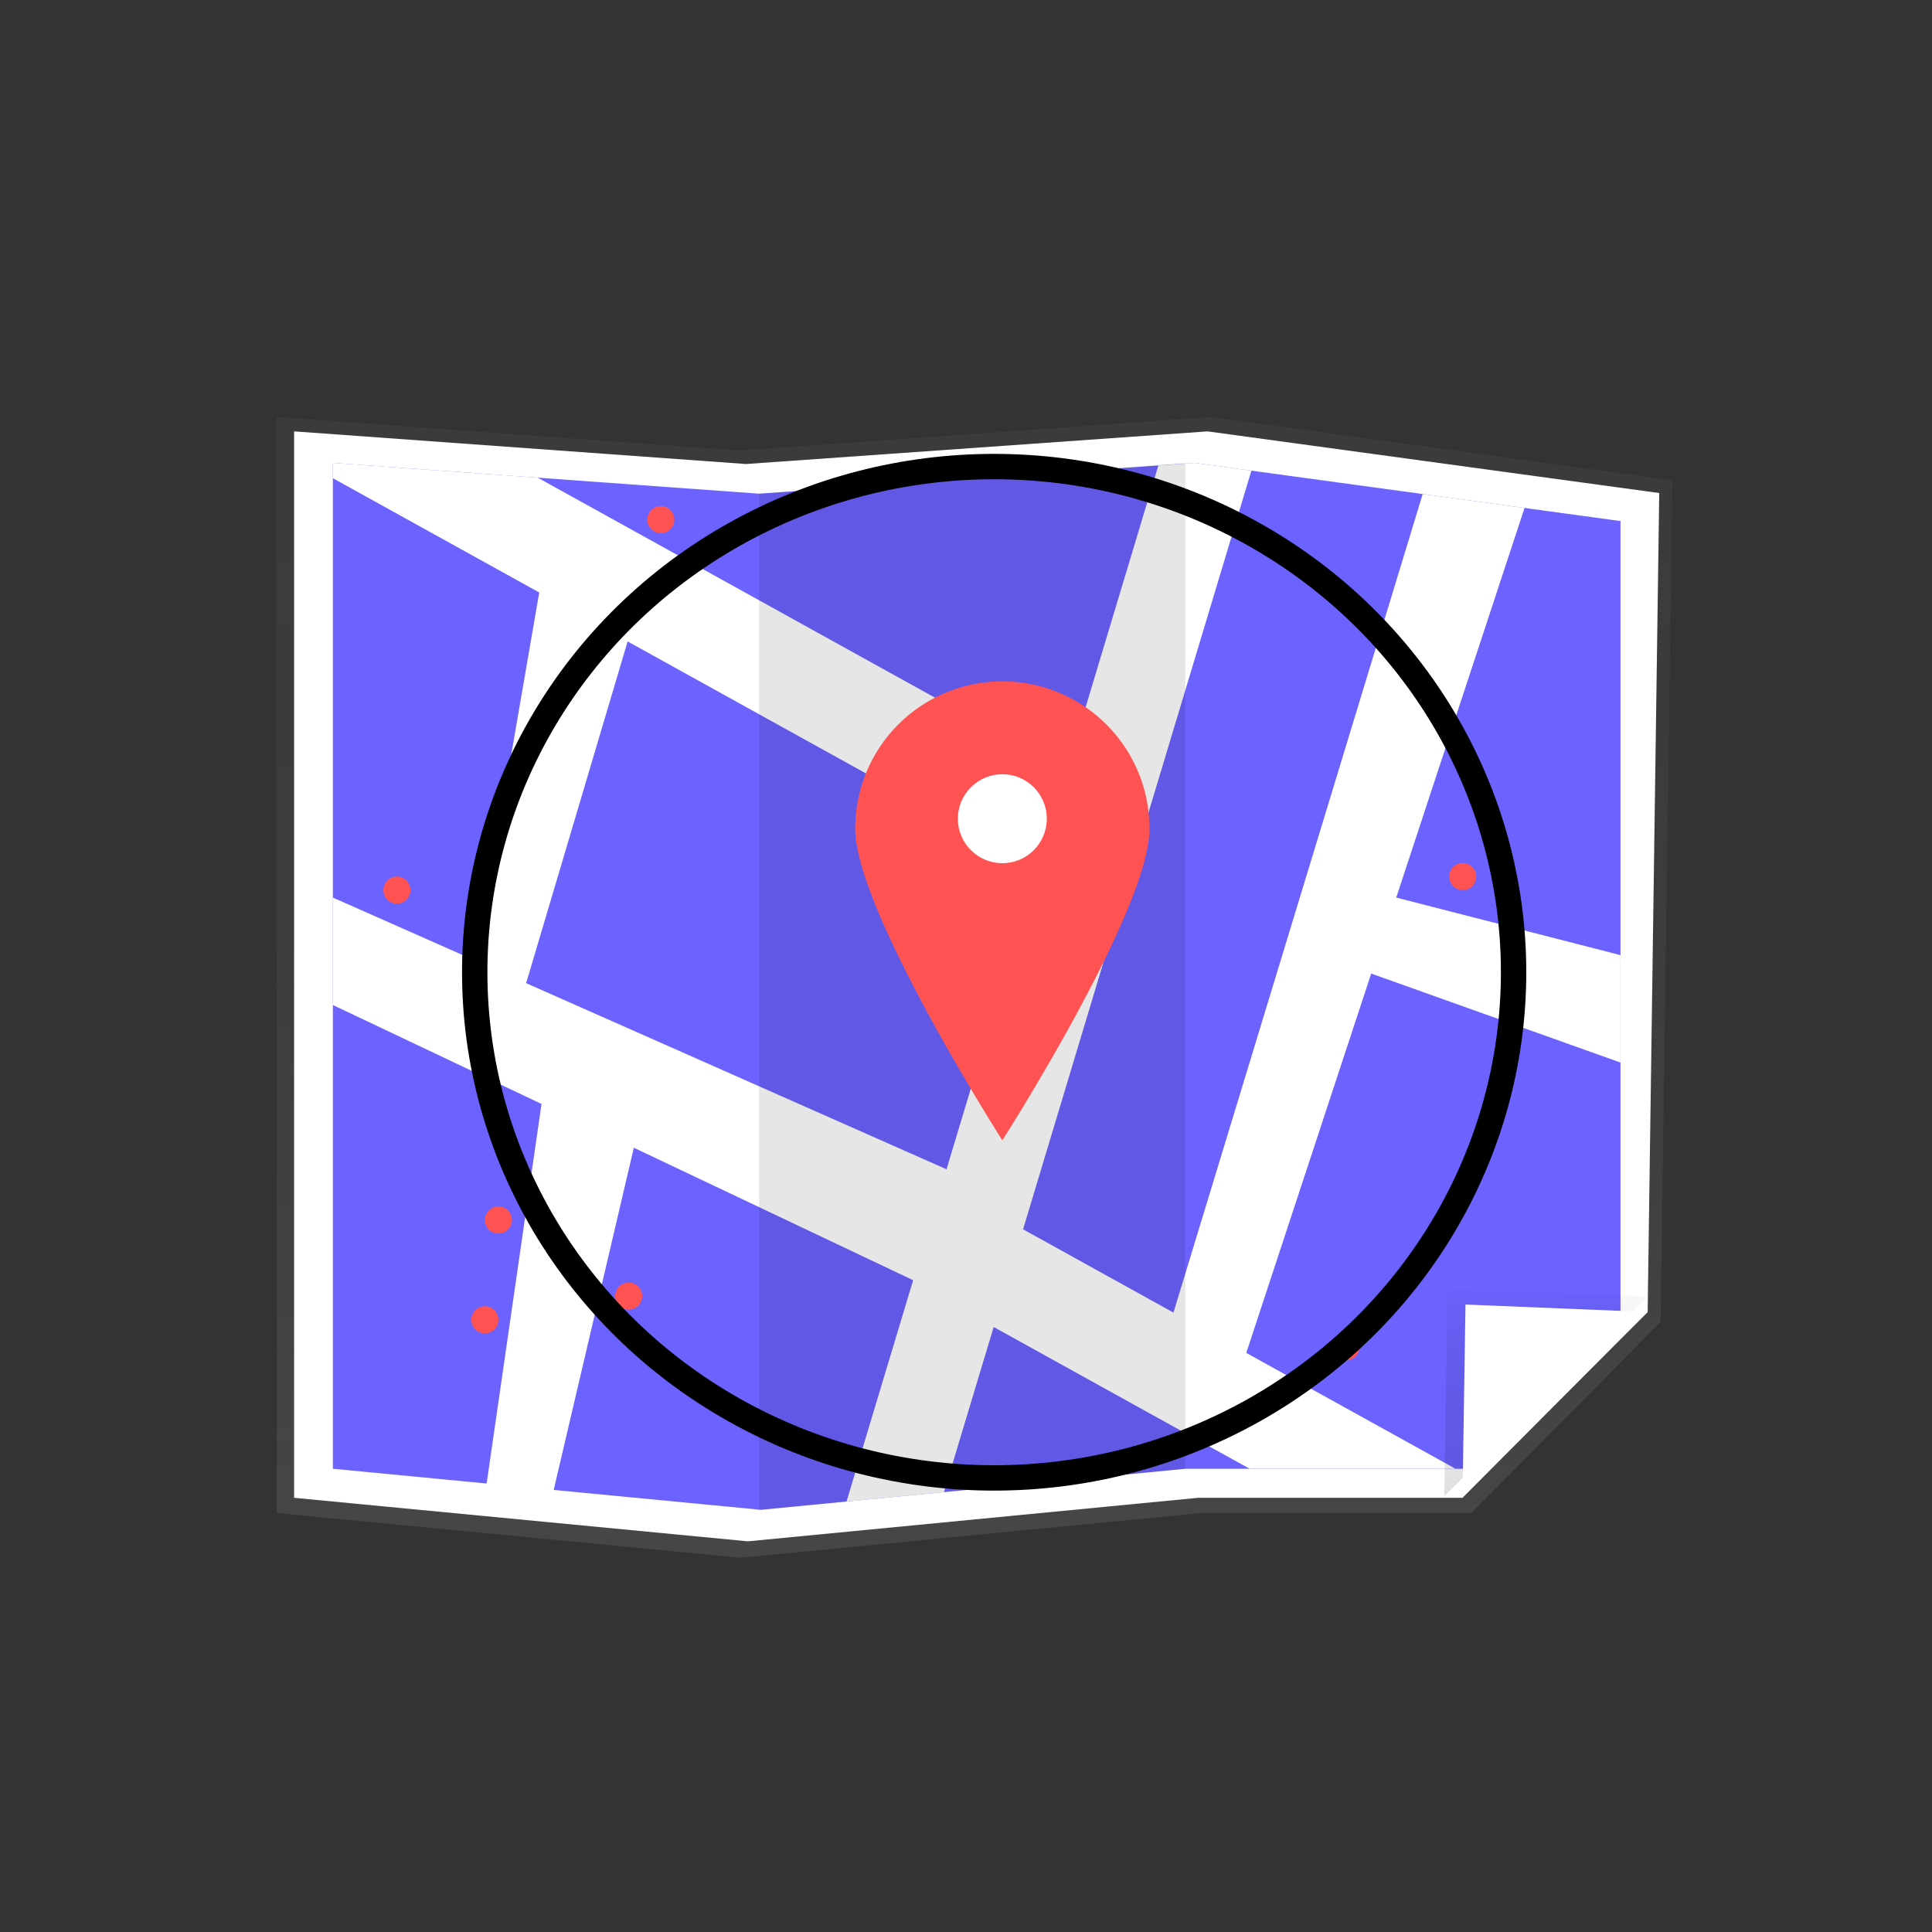 <?xml version="1.0" encoding="UTF-8" standalone="no"?>
<svg
   xmlns:dc="http://purl.org/dc/elements/1.1/"
   xmlns:cc="http://creativecommons.org/ns#"
   xmlns:rdf="http://www.w3.org/1999/02/22-rdf-syntax-ns#"
   xmlns:svg="http://www.w3.org/2000/svg"
   xmlns="http://www.w3.org/2000/svg"
   xmlns:sodipodi="http://sodipodi.sourceforge.net/DTD/sodipodi-0.dtd"
   xmlns:inkscape="http://www.inkscape.org/namespaces/inkscape"
   id="efaf6d37-ad8b-408b-a167-fb47e2b6544c"
   data-name="Layer 1"
   width="1142.046"
   height="1142.046"
   viewBox="0 0 1142.046 1142.046"
   version="1.1"
   sodipodi:docname="for_icon.svg"
   inkscape:version="0.92.4 (5da689c313, 2019-01-14)">
  <rect x="0" y="0" width="1142.046" height="1142.046" fill="#333333" stroke="none"/>
  <sodipodi:namedview
     pagecolor="#ffffff"
     bordercolor="#666666"
     borderopacity="1"
     objecttolerance="10"
     gridtolerance="10"
     guidetolerance="10"
     inkscape:pageopacity="0"
     inkscape:pageshadow="2"
     inkscape:window-width="1920"
     inkscape:window-height="1147"
     id="namedview68"
     showgrid="false"
     inkscape:zoom="0.24588749"
     inkscape:cx="119.59691"
     inkscape:cy="479.89429"
     inkscape:window-x="0"
     inkscape:window-y="30"
     inkscape:window-maximized="1"
     inkscape:current-layer="efaf6d37-ad8b-408b-a167-fb47e2b6544c"
     inkscape:pagecheckerboard="true" />
  <defs
     id="defs19">
    <linearGradient
       id="eaeac4a1-6091-43b3-af38-ae8114f9a62f"
       x1="535.451"
       y1="779.244"
       x2="535.451"
       y2="104.907"
       gradientUnits="userSpaceOnUse">
      <stop
         offset="0"
         stop-color="gray"
         stop-opacity="0.25"
         id="stop2" />
      <stop
         offset="0.535"
         stop-color="gray"
         stop-opacity="0.12"
         id="stop4" />
      <stop
         offset="1"
         stop-color="gray"
         stop-opacity="0.1"
         id="stop6" />
    </linearGradient>
    <clipPath
       id="b609a8ad-8ad7-4296-9cf1-6f9923717ce3"
       transform="translate(-64.549 -7.924)">
      <polygon
         points="473.645,758.825 220.644,734.556 220.644,139.96 472.596,158.162 729.989,139.96 981.786,174.341 981.786,641.525 889.286,734.556 724.703,734.556 "
         id="polygon9"
         style="fill:#6c63ff" />
    </clipPath>
    <linearGradient
       id="eaa4df2b-8460-421b-8c86-0d729e8c7ac3"
       x1="873.186"
       y1="742.811"
       x2="873.186"
       y2="620.076"
       gradientUnits="userSpaceOnUse">
      <stop
         offset="0"
         stop-opacity="0.12"
         id="stop12" />
      <stop
         offset="0.551"
         stop-opacity="0.09"
         id="stop14" />
      <stop
         offset="1"
         stop-opacity="0.02"
         id="stop16" />
    </linearGradient>
  </defs>
  <title
     id="title21">Map dark</title>
  <polygon
     points="675.029,104.907 947.951,142.37 940.945,639.909 829.064,752.8 669.299,752.8 397.178,779.244 122.951,752.8 122.951,104.907 396.041,124.74 "
     id="polygon23"
     style="fill:url(#eaeac4a1-6091-43b3-af38-ae8114f9a62f)"
     transform="translate(40.669,141.588)" />
  <polygon
     points="673.19,113.412 940.142,149.863 933.289,633.955 823.856,743.794 667.586,743.794 401.418,769.524 133.19,743.794 133.19,113.412 400.306,132.709 "
     id="polygon25"
     style="fill:#ffffff"
     transform="translate(40.669,141.588)" />
  <polygon
     points="665.44,132.035 917.237,166.417 917.237,633.6 824.736,726.631 660.154,726.631 409.096,750.901 156.095,726.631 156.095,132.035 408.047,150.237 "
     id="polygon27"
     style="fill:#6c63ff"
     transform="translate(40.669,141.588)" />
  <g
     clip-path="url(#b609a8ad-8ad7-4296-9cf1-6f9923717ce3)"
     id="g31"
     transform="translate(40.669,141.588)">
    <polygon
       points="0,54.646 572.409,371.634 441.726,805.828 491.686,825.64 546.71,642.823 1119.079,959.789 1142.046,905.143 564.089,585.083 710.891,97.332 660.931,77.52 589.788,313.893 22.967,0 "
       id="polygon29"
       style="fill:#ffffff" />
  </g>
  <polygon
     points="813.083,742.811 815.019,620.076 933.289,624.847 "
     id="polygon33"
     style="fill:url(#eaa4df2b-8460-421b-8c86-0d729e8c7ac3)"
     transform="translate(40.669,141.588)" />
  <polygon
     points="518.844,549.605 542.951,599.576 518.951,624.576 156.095,452.489 156.095,388.993 "
     id="polygon35"
     style="fill:#ffffff"
     transform="translate(40.669,141.588)" />
  <polygon
     points="823.856,742.811 825.618,629.555 933.289,633.957 "
     id="polygon37"
     style="fill:#ffffff"
     transform="translate(40.669,141.588)" />
  <polygon
     points="860.519,158.672 690.951,673.576 648.951,647.576 800.309,150.451 "
     id="polygon39"
     style="fill:#ffffff"
     transform="translate(40.669,141.588)" />
  <polyline
     points="408.047 750.901 659.999 726.631 659.999 132.035 408.047 150.237"
     id="polyline41"
     style="opacity:0.1"
     transform="translate(40.669,141.588)" />
  <path
     d="m 679.468,490.024 c 0,48.029 -86.965,184.042 -86.965,184.042 0,0 -86.965,-136.012 -86.965,-184.042 a 86.965,86.965 0 1 1 173.929,0 z"
     id="path43"
     inkscape:connector-curvature="0"
     style="fill:#ff5252" />
  <circle
     cx="592.503"
     cy="483.957"
     r="26.292"
     id="circle45"
     style="fill:#ffffff" />
  <polygon
     points="917.237,486.505 754.951,428.576 784.67,388.993 917.237,423.009 "
     id="polygon47"
     style="fill:#ffffff"
     transform="translate(40.669,141.588)" />
  <polygon
     points="245.951,742.576 283.951,750.576 334.01,536.866 333.951,506.576 279.434,510.983 "
     id="polygon49"
     style="fill:#ffffff"
     transform="translate(40.669,141.588)" />
  <polygon
     points="269.604,442.076 338.951,208.576 278.084,208.643 240.514,426.371 "
     id="polygon51"
     style="fill:#ffffff"
     transform="translate(40.669,141.588)" />
  <circle
     cx="390.62"
     cy="307.164"
     r="8"
     id="circle53"
     style="fill:#ff5252" />
  <circle
     cx="294.62"
     cy="721.164"
     r="8"
     id="circle55"
     style="fill:#ff5252" />
  <circle
     cx="286.62"
     cy="780.164"
     r="8"
     id="circle57"
     style="fill:#ff5252" />
  <circle
     cx="371.62"
     cy="766.164"
     r="8"
     id="circle59"
     style="fill:#ff5252" />
  <circle
     cx="234.62"
     cy="526.164"
     r="8"
     id="circle61"
     style="fill:#ff5252" />
  <circle
     cx="864.62"
     cy="518.164"
     r="8"
     id="circle63"
     style="fill:#ff5252" />
  <circle
     cx="795.62"
     cy="796.164"
     r="8"
     id="circle65"
     style="fill:#ff5252" />
  <ellipse
     style="fill:none;fill-opacity:1;stroke:#000000;stroke-width:15;stroke-miterlimit:4;stroke-dasharray:none;stroke-opacity:1"
     id="path880"
     cx="587.667"
     cy="574.713"
     rx="307.051"
     ry="298.917" />
</svg>
